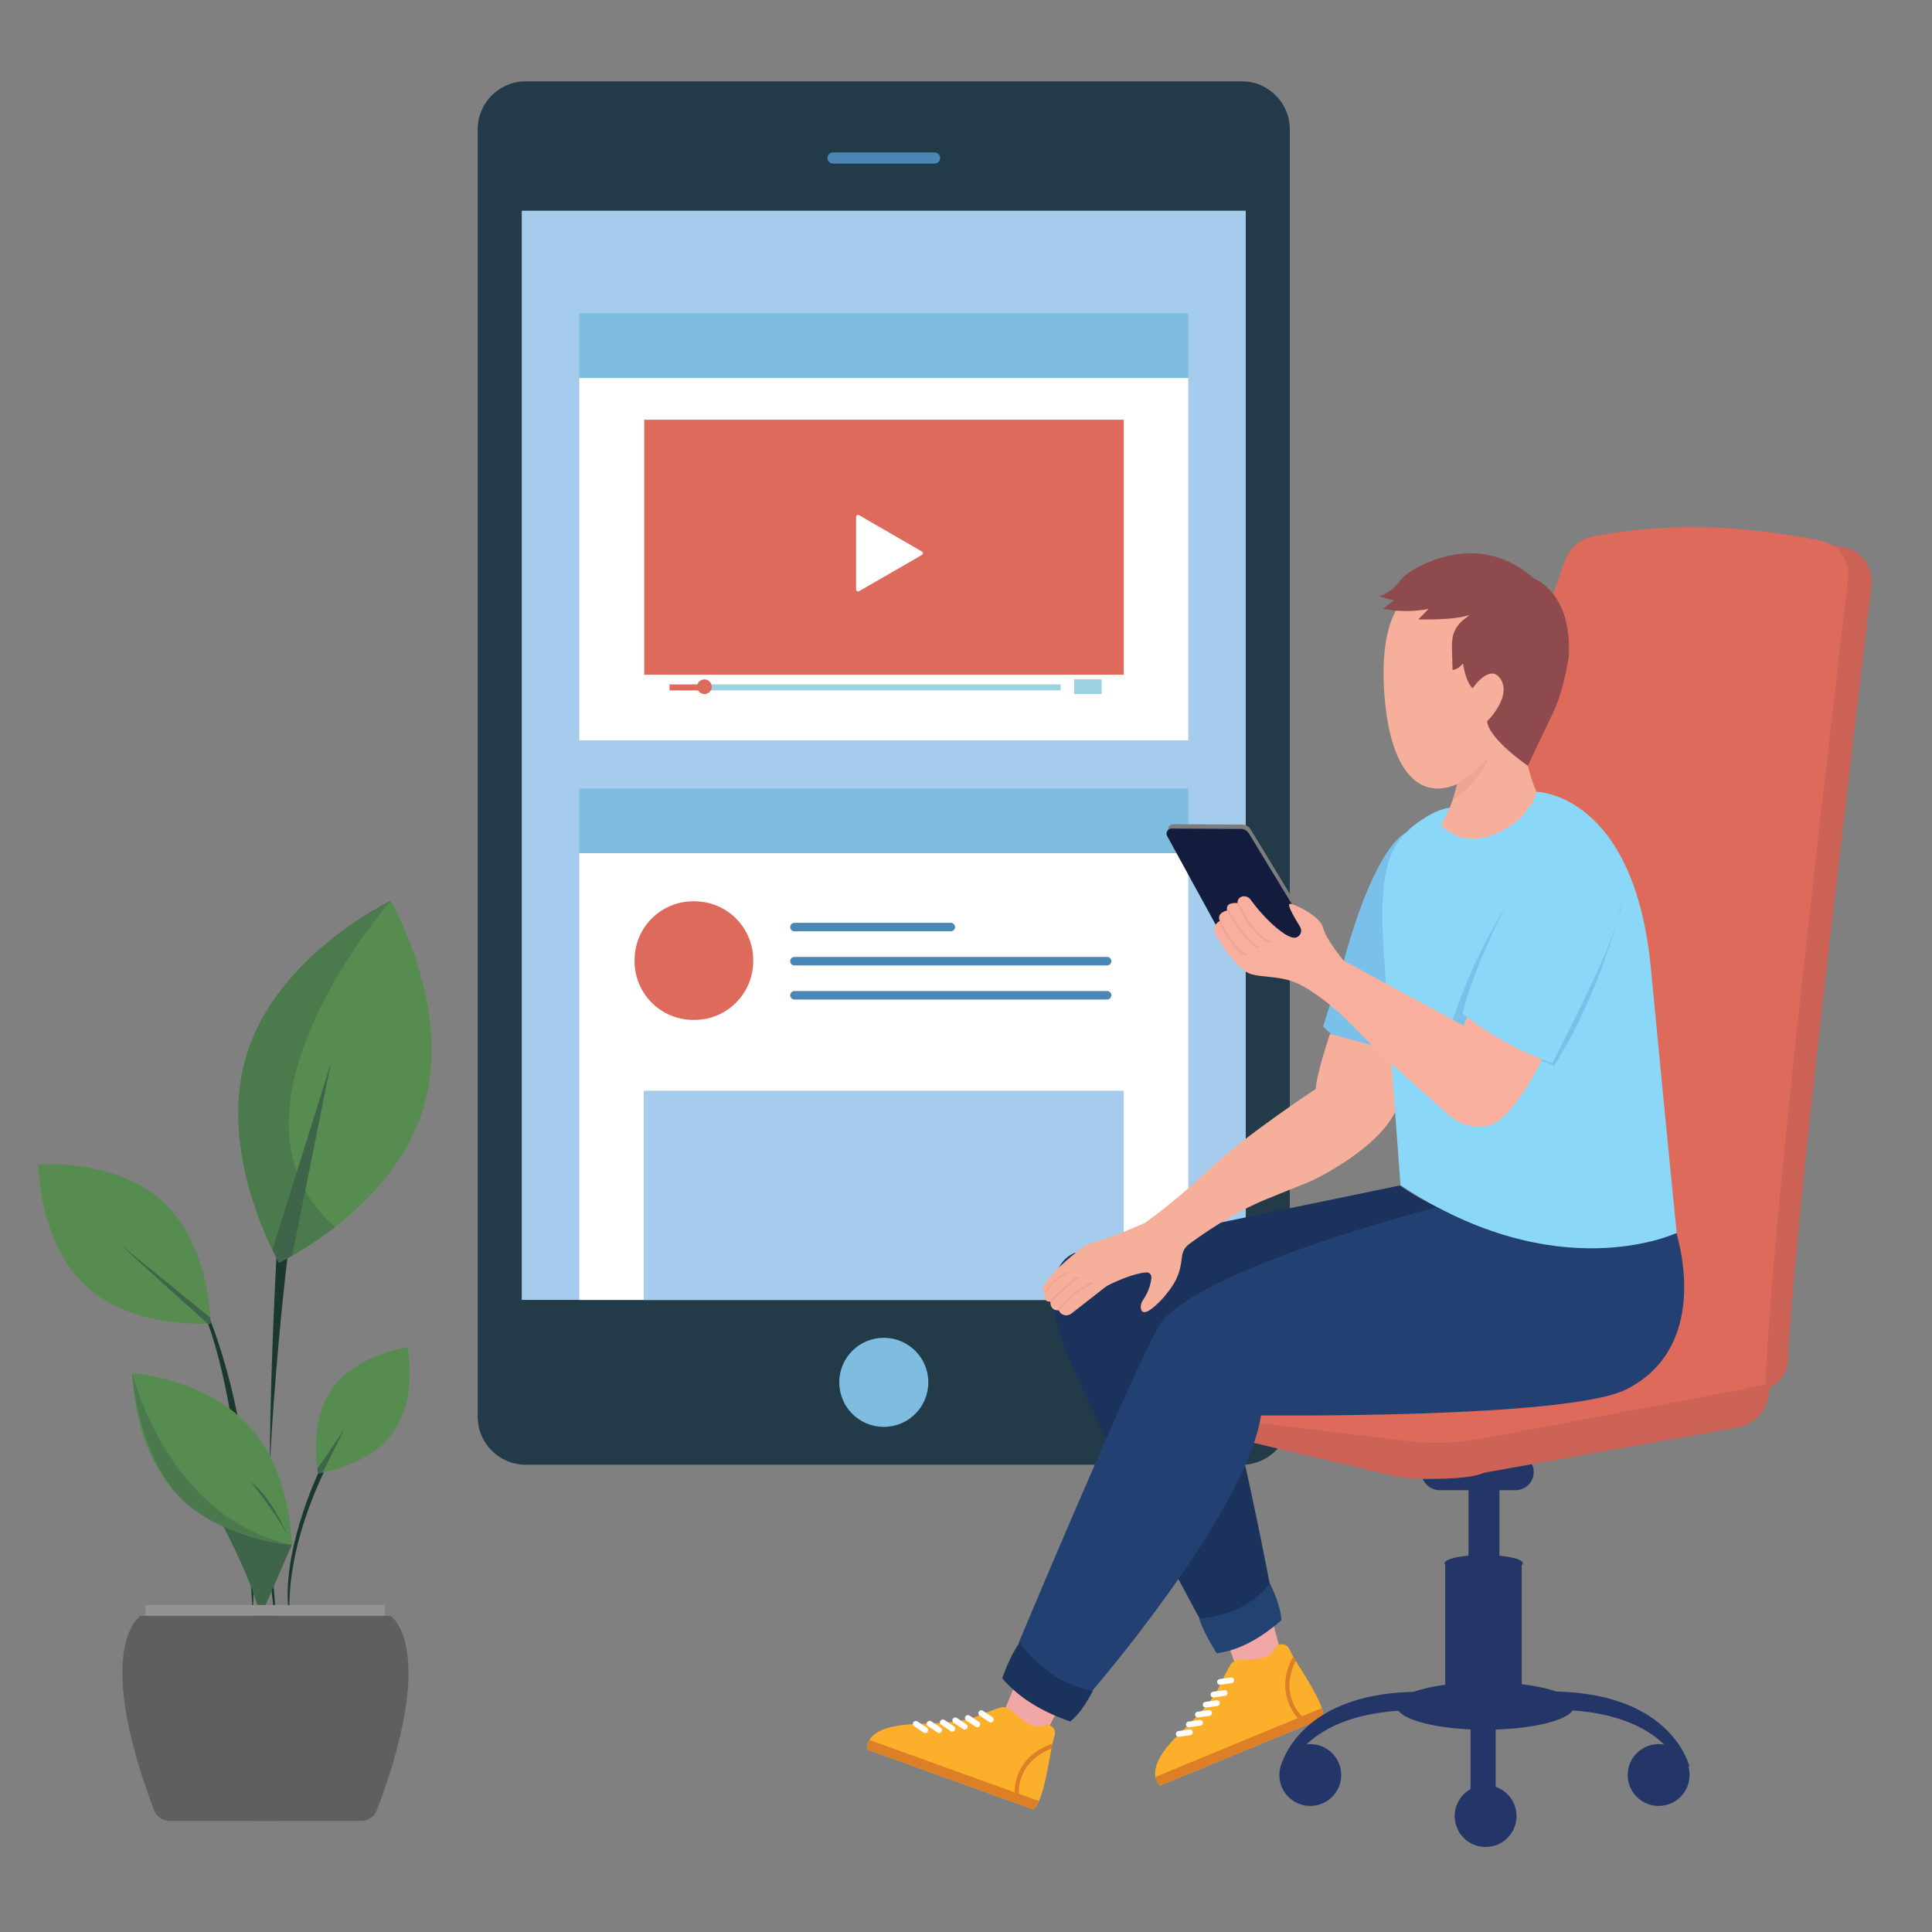 <svg xmlns="http://www.w3.org/2000/svg" xmlns:xlink="http://www.w3.org/1999/xlink" enable-background="new 0 0 2000 2000" viewBox="0 0 2000 2000"><rect x="0" y="0" width="2000" height="2000" fill="#808080" stroke="none"/><defs><rect id="a" width="2000" height="2000"/></defs><clipPath id="b"><use overflow="visible" xlink:href="#a"/></clipPath><g clip-path="url(#b)"><defs><rect id="c" width="2000" height="2000"/></defs><clipPath id="d"><use overflow="visible" xlink:href="#c"/></clipPath><path fill="#233b49" d="M1285.7,84.2H544.1c-27.3,0-49.6,22.3-49.6,49.6v59.4v25v1127.4v63v58.1c0,27.3,22.3,49.6,49.6,49.6h741.5
			c27.3,0,49.6-22.3,49.6-49.6v-58.1v-63V218.2v-25v-59.4C1335.2,106.5,1312.9,84.2,1285.7,84.2 M1289.6,1345.7H540.2V218.2h749.4
			V1345.7z" clip-path="url(#d)"/><rect width="749.4" height="1127.4" x="540.2" y="218.2" fill="#a5cced" clip-path="url(#d)"/><path fill="#4b87b5" d="M967.4,169.4h-105c-3.2,0-5.8-2.6-5.8-5.8c0-3.2,2.6-5.8,5.8-5.8h105c3.2,0,5.8,2.6,5.8,5.8
			C973.2,166.8,970.6,169.4,967.4,169.4" clip-path="url(#d)"/><path fill="#7fbde0" d="M961,1431c0,25.5-20.6,46.1-46.1,46.1c-25.5,0-46.1-20.6-46.1-46.1s20.6-46.1,46.1-46.1
			C940.4,1384.9,961,1405.6,961,1431" clip-path="url(#d)"/><rect width="630.4" height="67" x="599.7" y="324.3" fill="#7fbde0" clip-path="url(#d)"/><rect width="630.4" height="375" x="599.7" y="391.4" fill="#fff" clip-path="url(#d)"/><rect width="630.4" height="67" x="599.7" y="816.2" fill="#7fbde0" clip-path="url(#d)"/><rect width="630.4" height="462.5" x="599.7" y="883.2" fill="#fff" clip-path="url(#d)"/><path fill="#4b87b5" d="M984.2,964.1H822.4c-2.4,0-4.4-2-4.4-4.4c0-2.4,2-4.4,4.4-4.4h161.9c2.4,0,4.4,2,4.4,4.4
			C988.7,962.1,986.7,964.1,984.2,964.1" clip-path="url(#d)"/><path fill="#4b87b5" d="M1146.1,999.4H822.4c-2.4,0-4.4-2-4.4-4.4c0-2.4,2-4.4,4.4-4.4h323.7c2.4,0,4.4,2,4.4,4.4
			C1150.5,997.4,1148.5,999.4,1146.1,999.4" clip-path="url(#d)"/><path fill="#4b87b5" d="M1146.1,1034.7H822.4c-2.4,0-4.4-2-4.4-4.4c0-2.4,2-4.4,4.4-4.4h323.7c2.4,0,4.4,2,4.4,4.4
			C1150.5,1032.7,1148.5,1034.7,1146.1,1034.7" clip-path="url(#d)"/><path fill="#de6a5b" d="M718.9,1055.8h-1.2c-33.6,0-60.8-27.2-60.8-60.8v-1.2c0-33.6,27.2-60.8,60.8-60.8h1.2
			c33.6,0,60.8,27.2,60.8,60.8v1.2C779.7,1028.6,752.5,1055.8,718.9,1055.8" clip-path="url(#d)"/><rect width="496.9" height="216.6" x="666.4" y="1129.1" fill="#a5cced" clip-path="url(#d)"/><rect width="496.4" height="264.1" x="666.9" y="434.5" fill="#de6a5b" clip-path="url(#d)"/><path fill="#fff" d="M886.2,572.7v-37.6c0-1.6,1.7-2.6,3.1-1.8l32.5,18.8l32.5,18.8c1.4,0.8,1.4,2.8,0,3.6l-32.5,18.8L889.3,612
			c-1.4,0.8-3.1-0.2-3.1-1.8V572.7z" clip-path="url(#d)"/><rect width="496.4" height="24.6" x="666.9" y="698.6" fill="#fff" clip-path="url(#d)"/><rect width="368.8" height="6.2" x="729.2" y="708.5" fill="#9cd1e0" clip-path="url(#d)"/><path fill="#de6a5b" d="M736.8,710.9c0,4.2-3.4,7.6-7.6,7.6c-4.2,0-7.6-3.4-7.6-7.6c0-4.2,3.4-7.6,7.6-7.6
			C733.4,703.3,736.8,706.7,736.8,710.9" clip-path="url(#d)"/><rect width="36.1" height="6.2" x="693.1" y="708.5" fill="#de6a5b" clip-path="url(#d)"/><rect width="28.5" height="15.2" x="1111.9" y="703.3" fill="#9cd1e0" clip-path="url(#d)"/><polygon fill="#f2a7a7" points="1101.8 1757.1 1081.4 1796.4 1036 1780.1 1053.1 1738.1" clip-path="url(#d)"/><path fill="#fbaf2a" d="M898.1,1811.3l171.7,61.9c2.1-1.9,4-4.9,5.7-8.7c6.3-14.1,10-39,13-54.4c0.3-1.8,0.7-3.5,1-5
			c0.6-2.6,1.1-4.7,1.6-6.2c4.3-11.9-7-13.7-7-13.7c-23.5,10.8-34-21.9-48.5-17.6c0,0-6.2,1.8-24.3,9.1c-18,7.3-44.1,7.1-66.9,8.2
			c-29.3,1.5-40.4,9.5-44.4,16.3C896.9,1806.7,898.1,1811.3,898.1,1811.3" clip-path="url(#d)"/><path fill="#dc7f27" d="M898.1,1811.3l171.7,61.9c2.1-1.9,4-4.9,5.7-8.7l-175.3-63.2C896.9,1806.7,898.1,1811.3,898.1,1811.3" clip-path="url(#d)"/><path fill="#dc7f27" d="M1052.3,1866.9l5.1,1.8c-3-7.6-4.5-18.3,0.7-30.8c6.9-16.7,21.2-24.4,30.5-27.8c0.3-1.8,0.7-3.5,1-5
			c-9.7,3.1-27.2,11.2-35.5,31.1C1049.1,1848.3,1049.8,1858.8,1052.3,1866.9" clip-path="url(#d)"/><path fill="#fff" d="M1010.7,1787.9c1.3,0.5,2.7,0,3.5-1.2c0.9-1.4,0.6-3.2-0.8-4.2l-9.8-6.5c-1.4-0.9-3.2-0.6-4.2,0.8
			c-0.9,1.4-0.6,3.2,0.8,4.2l9.8,6.5C1010.3,1787.8,1010.5,1787.9,1010.7,1787.9" clip-path="url(#d)"/><path fill="#fff" d="M1024.6,1782.9c1.3,0.5,2.7,0,3.5-1.2c0.9-1.4,0.6-3.2-0.8-4.2l-9.8-6.5c-1.4-0.9-3.2-0.6-4.2,0.8
			c-0.9,1.4-0.6,3.2,0.8,4.2l9.8,6.5C1024.1,1782.7,1024.3,1782.8,1024.6,1782.9" clip-path="url(#d)"/><path fill="#fff" d="M997.7,1790.3c1.3,0.5,2.7,0,3.5-1.2c0.9-1.4,0.6-3.2-0.8-4.2l-9.8-6.5c-1.4-0.9-3.2-0.6-4.2,0.8
			c-0.9,1.4-0.6,3.2,0.8,4.2l9.8,6.5C997.3,1790.1,997.5,1790.2,997.7,1790.3" clip-path="url(#d)"/><path fill="#fff" d="M984.8,1792.4c1.3,0.5,2.7,0,3.5-1.2c0.9-1.4,0.6-3.2-0.8-4.2l-9.8-6.5c-1.4-0.9-3.2-0.6-4.2,0.8
			c-0.9,1.4-0.6,3.2,0.8,4.2l9.8,6.5C984.4,1792.2,984.6,1792.4,984.8,1792.4" clip-path="url(#d)"/><path fill="#fff" d="M971.1,1793.8c1.3,0.5,2.7,0,3.5-1.2c0.9-1.4,0.6-3.2-0.8-4.2l-9.8-6.5c-1.4-0.9-3.2-0.6-4.2,0.8
			c-0.9,1.4-0.6,3.2,0.8,4.2l9.8,6.5C970.7,1793.6,970.9,1793.7,971.1,1793.8" clip-path="url(#d)"/><path fill="#fff" d="M956.8,1793.9c1.3,0.5,2.7,0,3.5-1.2c0.9-1.4,0.6-3.2-0.8-4.2l-9.8-6.5c-1.4-0.9-3.2-0.6-4.2,0.8
			c-0.9,1.4-0.6,3.2,0.8,4.2l9.8,6.5C956.3,1793.7,956.5,1793.8,956.8,1793.9" clip-path="url(#d)"/><polygon fill="#f2a7a7" points="1315.5 1671.1 1326.8 1714 1282.3 1732.4 1266.7 1689.9" clip-path="url(#d)"/><path fill="#fbaf2a" d="M1201.3,1848.3l168.7-69.7c0.3-2.8-0.3-6.3-1.7-10.3c-4.8-14.7-18.8-35.6-27-49c-1-1.6-1.8-3-2.6-4.4
			c-1.3-2.3-2.3-4.2-2.9-5.7c-4.8-11.7-14.4-5.4-14.4-5.4c-10.2,23.8-39.8,6.7-47.7,19.6c0,0-3.4,5.5-11.8,23.1
			c-8.4,17.6-27.9,34.9-43.9,51.1c-20.7,20.8-23.5,34.2-21.9,42C1197.3,1845.7,1201.3,1848.3,1201.3,1848.3" clip-path="url(#d)"/><path fill="#dc7f27" d="M1201.3,1848.3l168.7-69.7c0.3-2.8-0.3-6.3-1.7-10.3l-172.3,71.2C1197.3,1845.7,1201.3,1848.3,1201.3,1848.3
			" clip-path="url(#d)"/><path fill="#dc7f27" d="M1352.8,1785.7l5-2.1c-7.4-3.6-15.7-10.5-20.2-23.3c-6.1-17-0.7-32.4,3.8-41.1c-1-1.6-1.8-3-2.6-4.4
			c-5.1,8.8-12.6,26.6-5.3,46.9C1337.8,1774.1,1345.4,1781.4,1352.8,1785.7" clip-path="url(#d)"/><path fill="#fff" d="M1268.9,1755.3c1.2-0.5,2-1.8,1.8-3.2c-0.2-1.6-1.8-2.8-3.4-2.5l-11.6,1.7c-1.6,0.2-2.8,1.8-2.5,3.4
			c0.2,1.6,1.8,2.8,3.4,2.5l11.6-1.7C1268.4,1755.4,1268.6,1755.4,1268.9,1755.3" clip-path="url(#d)"/><path fill="#fff" d="M1275.7,1742.2c1.2-0.5,2-1.8,1.8-3.2c-0.2-1.6-1.8-2.8-3.4-2.5l-11.6,1.7c-1.6,0.2-2.8,1.8-2.5,3.4
			c0.2,1.6,1.8,2.8,3.4,2.5l11.6-1.7C1275.2,1742.3,1275.5,1742.3,1275.7,1742.2" clip-path="url(#d)"/><path fill="#fff" d="M1260.9,1765.8c1.2-0.5,2-1.8,1.8-3.2c-0.2-1.6-1.8-2.8-3.4-2.5l-11.6,1.7c-1.6,0.2-2.8,1.8-2.5,3.4
			c0.2,1.6,1.8,2.8,3.4,2.5l11.6-1.7C1260.4,1765.9,1260.6,1765.9,1260.9,1765.8" clip-path="url(#d)"/><path fill="#fff" d="M1252.8,1776c1.2-0.5,2-1.8,1.8-3.2c-0.2-1.6-1.8-2.8-3.4-2.5l-11.6,1.7c-1.6,0.2-2.8,1.8-2.5,3.4
			c0.2,1.6,1.8,2.8,3.4,2.5l11.6-1.7C1252.3,1776.2,1252.5,1776.1,1252.8,1776" clip-path="url(#d)"/><path fill="#fff" d="M1243.5,1786.2c1.2-0.5,2-1.8,1.8-3.2c-0.2-1.6-1.8-2.8-3.4-2.5l-11.6,1.7c-1.6,0.2-2.8,1.8-2.5,3.4
			c0.2,1.6,1.8,2.8,3.4,2.5l11.6-1.7C1243.1,1786.4,1243.3,1786.3,1243.5,1786.2" clip-path="url(#d)"/><path fill="#fff" d="M1233,1796c1.2-0.5,2-1.8,1.8-3.2c-0.2-1.6-1.8-2.8-3.4-2.5l-11.6,1.7c-1.6,0.2-2.8,1.8-2.5,3.4
			c0.2,1.6,1.8,2.8,3.4,2.5l11.6-1.7C1232.5,1796.1,1232.8,1796.1,1233,1796" clip-path="url(#d)"/><path fill="#7d7d7d" d="M1274.8,979.6l78.3-10.6c3.8-0.5,5.8-4.8,3.8-8l-62.4-102.7c-1.8-2.9-5-4.7-8.4-4.7l-71.6-0.4
			c-4,0-6.5,4.2-4.7,7.7L1274.8,979.6z" clip-path="url(#d)"/><path fill="#1b325d" d="M1449.1,1227.2l-335,69.3c0,0-50.8,12-4.5,117c46.3,105.1,133.6,264.5,133.6,264.5s47.2-3.6,72.1-33.8
			c0,0-37.2-198.1-58.2-240.9l384.5-110.3C1641.6,1293,1527.3,1281.5,1449.1,1227.2" clip-path="url(#d)"/><path fill="#79c1eb" d="M1456.7,861.5c0,0-30.9,7.4-65.6,133l-21.4,68.1c0,0,45.9,45.9,75.7,51.7L1456.7,861.5z" clip-path="url(#d)"/><path fill="#f6af9b" d="M1376.8,1070.3c0,0-13.8,40.4-14.8,57.1c0,0-72.5,47.4-111.2,83.9c-38.7,36.5-65.9,54.8-65.9,54.8
			s-31.4,14.2-54.8,20.8c-3.9,1.1-7.5,2.9-10.7,5.4c-10.8,8.2-34.8,27.7-40.5,42c-0.8,2,0.7,4.1,2.8,4.1l0.1,0c0,0-2.7,10,5.6,8.9
			c0,0-0.9,9.8,8.7,9.1c0,0,0.3,1.1,1.4,2.4c2.9,3.4,8.1,3.7,11.6,1l34.2-26.7c1.9-1.5,4-2.8,6.2-3.8c7.3-3.4,24.9-11.4,37.4-12.1
			c2.8-0.2,5.2,2.2,5,5.1c-0.3,5.1-2,13.8-9,24.1c-1.7,2.5-2.4,5.5-1.8,8.4c0.8,3.7,3.9,6.4,14-2.3c8.1-7,14.4-15,18.7-21.6
			c4.7-7.1,7.7-15.2,8.9-23.7l1-7.3c0.7-4.7,3.2-9,7-11.8c13.1-9.8,46-32.9,81.2-47.1l45.4-18.4c0,0,76.5-35.4,90.5-80.1v-53.1
			L1376.8,1070.3z" clip-path="url(#d)"/><path fill="#131c3d" d="M1273.2,984.1l78.3-10.6c3.8-0.5,5.8-4.8,3.8-8l-62.4-102.7c-1.8-2.9-5-4.7-8.4-4.7l-71.6-0.4
			c-4,0-6.5,4.2-4.7,7.7L1273.2,984.1z" clip-path="url(#d)"/><path fill="#243568" d="M1324.4,1837.5c0,17.7,14.3,32,32,32c17.7,0,32-14.3,32-32c0-17.7-14.3-32-32-32c-1.3,0-2.6,0.1-3.9,0.3
			c27-25.9,67.7-33.1,95.2-34.8c7.6,9.9,37.2,17.6,74.6,19.3v61.8c-9.8,5.5-16.4,15.9-16.4,27.9c0,17.7,14.3,32,32,32
			c17.7,0,32-14.3,32-32c0-14-9-26-21.6-30.3v-59.3c40.1-1.2,72.4-9.3,79.9-19.7c27.7,1.8,68,9.3,94.6,35.3
			c-1.9-0.3-3.8-0.5-5.8-0.5c-17.7,0-32,14.3-32,32c0,17.7,14.3,32,32,32c17.7,0,32-14.3,32-32c0-3.2-0.5-6.4-1.4-9.3l1.4,1.2
			c0,0-16.2-75.7-137.9-78.3h0c-9.3-3.3-21.6-5.9-35.8-7.6v-123.1c0.7-0.6,1.1-1.3,1.1-2c0-3.6-9.9-6.6-24.2-7.9v-67.9h16.8
			c10.3,0,18.7-8.4,18.7-18.7c0-5.2-2.1-9.9-5.5-13.2c-3.4-3.4-8.1-5.5-13.2-5.5h-78.8c-10.3,0-18.7,8.4-18.7,18.7
			c0,5.2,2.1,9.8,5.5,13.2c3.4,3.4,8.1,5.5,13.2,5.5h30v67.8c-14.6,1.3-24.8,4.4-24.8,8c0,0.5,0.2,1.1,0.7,1.6V1744
			c-13,1.8-24.1,4.3-32.6,7.4h0c-100.5,2.1-129,54-136,72.1C1325.6,1827.8,1324.4,1832.5,1324.4,1837.5" clip-path="url(#d)"/><path fill="#cd6356" d="M1540.8,1522.2l276.3-56.5l-218-19l-384.2,27.4l223,52.6c12.5,3,25.4,4.4,38.3,4.3
			C1508.6,1530.8,1529.2,1529.5,1540.8,1522.2" clip-path="url(#d)"/><path fill="#cd6356" d="M1617.3,1433.5l203,5.6c16.4-0.7,29.6-13.8,30.5-30.2c7.9-149.4,50.4-493.1,86.5-803.6
			c2.1-18.4-10.6-35.4-29.4-38.9c-68.9-13.1-145.3-20.9-233.6-4.3c-13.9,2.6-25.3,12.2-30,25.1
			C1535.1,886.2,1466.4,1272.6,1617.3,1433.5" clip-path="url(#d)"/><path fill="#de6a5b" d="M1595,1439h232.5c3.5-131.9,47-507.7,85.6-840.6c2.1-18.4-10.6-35.4-29.4-39c-68.9-13.1-145.3-20.9-233.6-4.3
			c-13.9,2.6-25.3,12.2-30,25.1C1510.9,879.8,1444.1,1277.9,1595,1439" clip-path="url(#d)"/><path fill="#224372" d="M1259.6,1711.5c24.5-3.4,46.4-16.3,67-34.4c-0.9-11.6-5.5-24.5-11.9-38c-17.9,22.7-43.1,33.5-73.2,36.5
			C1246.4,1691.8,1259.6,1711.5,1259.6,1711.5" clip-path="url(#d)"/><path fill="#cd6356" d="M1506.3,1529.9l291.5-52c19.9-3.6,34.3-20.9,33.8-40.9l-0.1-4.6l-325.1,62.1L1506.3,1529.9z" clip-path="url(#d)"/><path fill="#de6a5b" d="M1531.5,1489.7l276.9-52.2l-225-4.4l-366.9,29.4l242.2,29.4C1482.9,1494.8,1507.4,1494.1,1531.5,1489.7" clip-path="url(#d)"/><path fill="#224071" d="M1486.4,1249.9c0,0-255.7,65.7-287.8,124.5c-32.1,58.8-144.3,326.8-144.3,326.8s13.4,50.8,75.7,49.9
			c0,0,159.4-184.3,175.4-285.9c0,0,316.1,3.6,377.6-26.7s69.9-98,52.5-162.1C1735.7,1276.4,1618.3,1295.5,1486.4,1249.9" clip-path="url(#d)"/><path fill="#1b325d" d="M1037.5,1737.4c18.3,21.3,42.7,35.1,70.4,44.7c8.9-7.1,16.5-18.5,23.5-31.9c-29.8-4.6-54.6-22.6-76-49.5
			C1045.2,1714.2,1037.5,1737.4,1037.5,1737.4" clip-path="url(#d)"/><path fill="#eea693" d="M1096.6,1356.7c0.3,0,0.6-0.1,0.8-0.4c15.4-20.7,33.7-27.1,33.8-27.2c0.5-0.2,0.8-0.8,0.7-1.3
			c-0.2-0.5-0.8-0.8-1.3-0.7c-0.8,0.3-19.1,6.7-34.8,27.9c-0.3,0.5-0.2,1.1,0.2,1.5C1096.2,1356.6,1096.4,1356.7,1096.6,1356.7" clip-path="url(#d)"/><path fill="#eea693" d="M1088,1348.2c0.3,0,0.6-0.1,0.8-0.3c17.5-19.1,27.8-24.5,27.9-24.6c0.5-0.3,0.7-0.9,0.4-1.4
			c-0.3-0.5-0.9-0.7-1.4-0.4c-0.4,0.2-10.6,5.6-28.4,25c-0.4,0.4-0.4,1.1,0.1,1.5C1087.5,1348.1,1087.8,1348.2,1088,1348.2" clip-path="url(#d)"/><path fill="#eea693" d="M1082.3,1338.8c0.4,0,0.8-0.2,1-0.6c4.5-9.6,20.8-19.7,21-19.8c0.5-0.3,0.7-0.9,0.3-1.4
			c-0.3-0.5-0.9-0.7-1.4-0.3c-0.7,0.4-17,10.5-21.8,20.7c-0.2,0.5,0,1.1,0.5,1.4C1082,1338.8,1082.1,1338.8,1082.3,1338.8" clip-path="url(#d)"/><path fill="#8bd7f8" d="M1590.6,819.6c0,0,101,1.3,118.4,182.9c17.4,181.7,26.7,273.8,26.7,273.8s-122.9,58.8-285.9-49.4
			c0,0-12-159.8-17.6-245.3c-5.6-85.5,8.9-108.6,30.9-126.7c0,0,24.2-19.5,40.1-18.7L1590.6,819.6z" clip-path="url(#d)"/><path fill="#79c1eb" d="M1590.7,890.9c0,0-56.7,71.5-87.5,167c0,0,8.2,3,12.2,7C1515.4,1064.9,1551.2,934.3,1590.7,890.9" clip-path="url(#d)"/><path fill="#f9af9d" d="M1520.2,1050.2c0,0-4.5,8.5-4.9,11.6L1391,994.5c0,0-18.7-22.3-21.4-34.3c-2.7-12-31.8-25.6-34.5-24.5
			c-2.7,1.2,3.7,12.1,10.8,23.9c3.2,5.4-1.5,12.3-7.6,11c-3-0.6-6.9-2.5-11.8-6.1c-14.8-10.9-26.8-26.2-32-33.3
			c-2.5-3.4-7.2-4.5-10.7-2.2c-1.7,1.1-2.9,2.9-2.6,5.9c0,0-13.1-1.8-10.9,7.6c0,0-11.4,2.4-7.6,10.9c0,0-10.9,4.7-2.4,17.6
			l8.5,12.9c0,0,15.1,21.6,26.9,24.7c11.8,3.1,25.8,2,41,6.9c15.1,4.9,40.7,22.3,66.6,49.6c25.8,27.4,99.5,91.7,99.5,91.7
			s28.1,22,52.5,0c24.5-22,45.4-68.8,45.4-68.8L1520.2,1050.2z" clip-path="url(#d)"/><path fill="#f6af9b" d="M1456.2,618.7c0,0-28.6,16.3-23.3,97.3c5.3,81,35.2,113.1,75.7,95.7c0,0-5.3,24.5-16.9,41.9
			c0,0,28.5,37.4,82.4-6.7c0,0,16.7-19.3,16.5-27.3c0,0-15.2-31.9-14.2-72.6C1576.4,747,1546.7,562,1456.2,618.7" clip-path="url(#d)"/><path fill="#eea693" d="M1508.6,811.8c0,0,30.6-22,33.5-30.6c0,0-10.4,31-38,46.2L1508.6,811.8z" clip-path="url(#d)"/><path fill="#79c1eb" d="M1680.2,928.8c0,0-18.1,89.4-71.3,174.5c0,0-7.6-4.3-13.2-4.8C1595.7,1098.4,1672.4,986.9,1680.2,928.8" clip-path="url(#d)"/><path fill="#8bd7f8" d="M1585.6,890.3c0,0-50.8,80.6-71.7,158.5c0,0,38.7,33.4,93.1,51.7c0,0,49-95.4,60.6-127.8
			C1679.1,940.2,1673.8,848,1585.6,890.3" clip-path="url(#d)"/><path fill="#eea693" d="M1315.2,976.2c0.4,0,0.9-0.3,1-0.7c0.2-0.6-0.1-1.1-0.7-1.3c-17.5-5.5-32.8-38.5-33-38.9
			c-0.2-0.5-0.9-0.8-1.4-0.5c-0.5,0.2-0.8,0.9-0.5,1.4c0.6,1.4,15.8,34.3,34.3,40C1315,976.2,1315.1,976.2,1315.2,976.2" clip-path="url(#d)"/><path fill="#eea693" d="M1302.4,981.8c0.4,0,0.8-0.2,0.9-0.6c0.3-0.5,0-1.1-0.5-1.4c-12.7-6.1-30.4-36.8-30.5-37.1
			c-0.3-0.5-0.9-0.7-1.4-0.4c-0.5,0.3-0.7,0.9-0.4,1.4c0.7,1.3,18.1,31.6,31.5,38C1302.1,981.8,1302.2,981.8,1302.4,981.8" clip-path="url(#d)"/><path fill="#eea693" d="M1289.7,989.3c0.4,0,0.8-0.3,1-0.7c0.2-0.5-0.1-1.1-0.6-1.3c-11.5-4.3-26.2-32.5-26.3-32.8
			c-0.3-0.5-0.9-0.7-1.4-0.5c-0.5,0.3-0.7,0.9-0.5,1.4c0.6,1.2,15.2,29.2,27.4,33.8C1289.4,989.3,1289.6,989.3,1289.7,989.3" clip-path="url(#d)"/><path fill="#8e4a4c" d="M1427.8,617.4c0,0,12.4-4.5,18.5-12.6c4.2-5.5,9.1-10.5,15-14c23.3-13.8,76.6-36.2,126.8,8.2
			c0,0,39.9,14.1,35.8,81.4c0,0-4.9,33.8-16,57c-11.1,23.2-26.3,55.3-26.3,55.3s-39.6-26.8-42.2-45.9c0,0,25.4-24.8,14.4-43.2
			c-11-18.4-29.4,9-29.4,9c-5.9-6.2-8.1-15.8-10-25.7c-2.7,3-5.5,5.9-10.7,6.7l-0.4-13.8c-0.4-16.1-1.5-25.7,10-36.8l8-6.4
			c-12.4,4.2-32.1,4.8-53.1,4.7l10.7-11c-15,3-30.7,3.1-47.1,0l11-8.7L1427.8,617.4z" clip-path="url(#d)"/><path fill="#1a382d" d="M329.3,1525.3c0,0-41.9,88.8-29.1,151c0,0-9.6-65.8,42.1-166.7L329.3,1525.3z" clip-path="url(#d)"/><path fill="#1a382d" d="M278,1577.4c0-19.8,0.6-40.4,1.5-61c0,23.4,0.3,44.1,0.8,62.3c0.2,6.1,0.3,11.9,0.6,17.5
			c0.7,18.5,1.5,33.9,2.4,46.5c0.5,7.2,1,13.5,1.5,18.8c0.4,4.3,0.7,8,1.1,11.1c0.3,2.9,0.6,5.3,0.8,7.3c0.5,3.9,0.8,5.9,0.8,6.2
			c-0.5-2-1-4.1-1.4-6.2c-0.5-2.3-1-4.8-1.4-7.3c-0.6-3.6-1.2-7.3-1.8-11.1c-0.6-4.5-1.2-9.2-1.7-14c-1.6-16-2.6-33.5-2.9-52
			C278,1589.6,278,1583.5,278,1577.4" clip-path="url(#d)"/><path fill="#1a382d" d="M286.3,1299.1l11.5,1c-4.8,37.9-14.3,134.4-18,208.2c-0.1,2.7-0.3,5.3-0.4,8c0-2.9,0-5.8,0-8.7
			C279.6,1457.7,282.3,1373,286.3,1299.1" clip-path="url(#d)"/><path fill="#1a382d" d="M300.2,1296.8c0,0-0.2,1.6-0.7,4.7c0,0,0,0.1,0,0.1c-6.2,3.5-10.1,5.4-10.6,5.6l0,0l0,0l-0.1-0.1
			c-0.3-0.5-1.2-2.1-2.6-4.7c0-0.1,0-0.1,0-0.2c0.5-7.9,0.9-16,1.5-24.2L300.2,1296.8z" clip-path="url(#d)"/><path fill="#1a382d" d="M199.6,1326.7c0,0,69.6,117.9,62.2,346c0,0-14.6-287.4-69.9-346H199.6z" clip-path="url(#d)"/><path fill="#3e6449" d="M228,1574c0,0,36.8,68.3,41.2,100.8l32.8-75.5C302,1599.3,276,1557.5,228,1574" clip-path="url(#d)"/><path fill="#578c51" d="M217.9,1370c0,0-80,6.6-129.2-38.9c-49.2-45.5-48.9-125.7-48.9-125.7s80-6.6,129.2,38.9
			S217.9,1370,217.9,1370" clip-path="url(#d)"/><path fill="#578c51" d="M438.1,1148c-16.7,54.3-56.9,95.4-91.4,122.3c-17.6,13.7-33.7,23.7-44.4,29.8c0,0-0.1,0-0.1,0
			c-0.9,0.5-1.9,1.1-2.7,1.5c-6.2,3.5-10.1,5.3-10.6,5.6l0,0l0,0l-0.1-0.1c-0.3-0.5-1.2-2.1-2.6-4.7c-1.2-2.2-2.6-5.1-4.4-8.6
			c-16-32.8-51.8-120.2-26.5-202.1c31.9-103.5,149.1-159.2,149.1-159.2S470,1044.5,438.1,1148" clip-path="url(#d)"/><path fill="#578c51" d="M302,1599.3c0,0-74.6-4.9-120.1-53.9S137,1421.6,137,1421.6s74.6,4.9,120.1,53.9
			C302.7,1524.6,302,1599.3,302,1599.3" clip-path="url(#d)"/><path fill="#578c51" d="M421.8,1394.8c0,0,11,51.7-14.6,87.7c-25.6,36.1-77.9,42.8-77.9,42.8s-11-51.7,14.6-87.7
			C369.5,1401.5,421.8,1394.8,421.8,1394.8" clip-path="url(#d)"/><rect width="247.8" height="18.4" x="150.6" y="1661.5" fill="#949292" clip-path="url(#d)"/><path fill="#5e605f" d="M261.8,1672.7h142.5c0,0,50.1,31.6-14.1,201.1c-2.5,6.7-9,11.2-16.2,11.2H261.8V1672.7z" clip-path="url(#d)"/><path fill="#5e605f" d="M287.8,1672.7H145.3c0,0-50.1,31.6,14.1,201.1c2.5,6.7,9,11.2,16.2,11.2h112.2V1672.7z" clip-path="url(#d)"/><polygon fill="#3e6449" points="217.7 1364 217.9 1370 214.8 1370.2 123.1 1287.2" clip-path="url(#d)"/><polygon fill="#3e6449" points="334 1524.5 329.3 1525.3 328.5 1520.7 356.6 1479.2" clip-path="url(#d)"/><g clip-path="url(#d)" opacity=".46"><defs><rect id="e" width="157.9" height="374.8" x="246.7" y="932.4"/></defs><clipPath id="f"><use overflow="visible" xlink:href="#e"/></clipPath><path fill="#3e6449" d="M346.8,1270.2L346.8,1270.2c-17.6,13.7-33.7,23.7-44.4,29.8c0,0-0.1,0-0.1,0c-0.9,0.5-1.9,1.1-2.7,1.5
					c-6.2,3.5-10.1,5.4-10.6,5.6l0,0l0,0l-0.1-0.1c-0.3-0.5-1.2-2.1-2.6-4.7c-1.2-2.2-2.6-5.1-4.4-8.6
					c-16-32.8-51.8-120.2-26.5-202.1c31.9-103.5,149.1-159.2,149.1-159.2s-140.4,160.2-97.3,280.7c2.3,6.6,5.2,13,8.7,19.3
					C323.4,1245.8,333.5,1258.5,346.8,1270.2" clip-path="url(#f)"/></g><path fill="#3e6449" d="M342.4,1101.1L316,1232.4l-13.6,67.6c0,0-0.1,0-0.1,0l-2.7,1.5l-10.6,5.7l0,0l0,0l-0.1-0.1l-2.5-4.9
			l-4.4-8.4l25.3-80.7L342.4,1101.1z" clip-path="url(#d)"/><g clip-path="url(#d)" opacity=".47"><defs><rect id="g" width="165.1" height="177.7" x="137" y="1421.6"/></defs><clipPath id="h"><use overflow="visible" xlink:href="#g"/></clipPath><path fill="#3e6449" d="M137,1421.6c0,0,35.8,149.8,165.1,177.7c0,0-84-7.6-122.9-57C140.3,1492.9,137,1421.6,137,1421.6" clip-path="url(#h)"/></g><path fill="#3e6449" d="M302,1599.3c0,0-18-47.3-42.1-65.1C260,1534.2,295.8,1579.2,302,1599.3" clip-path="url(#d)"/></g></svg>